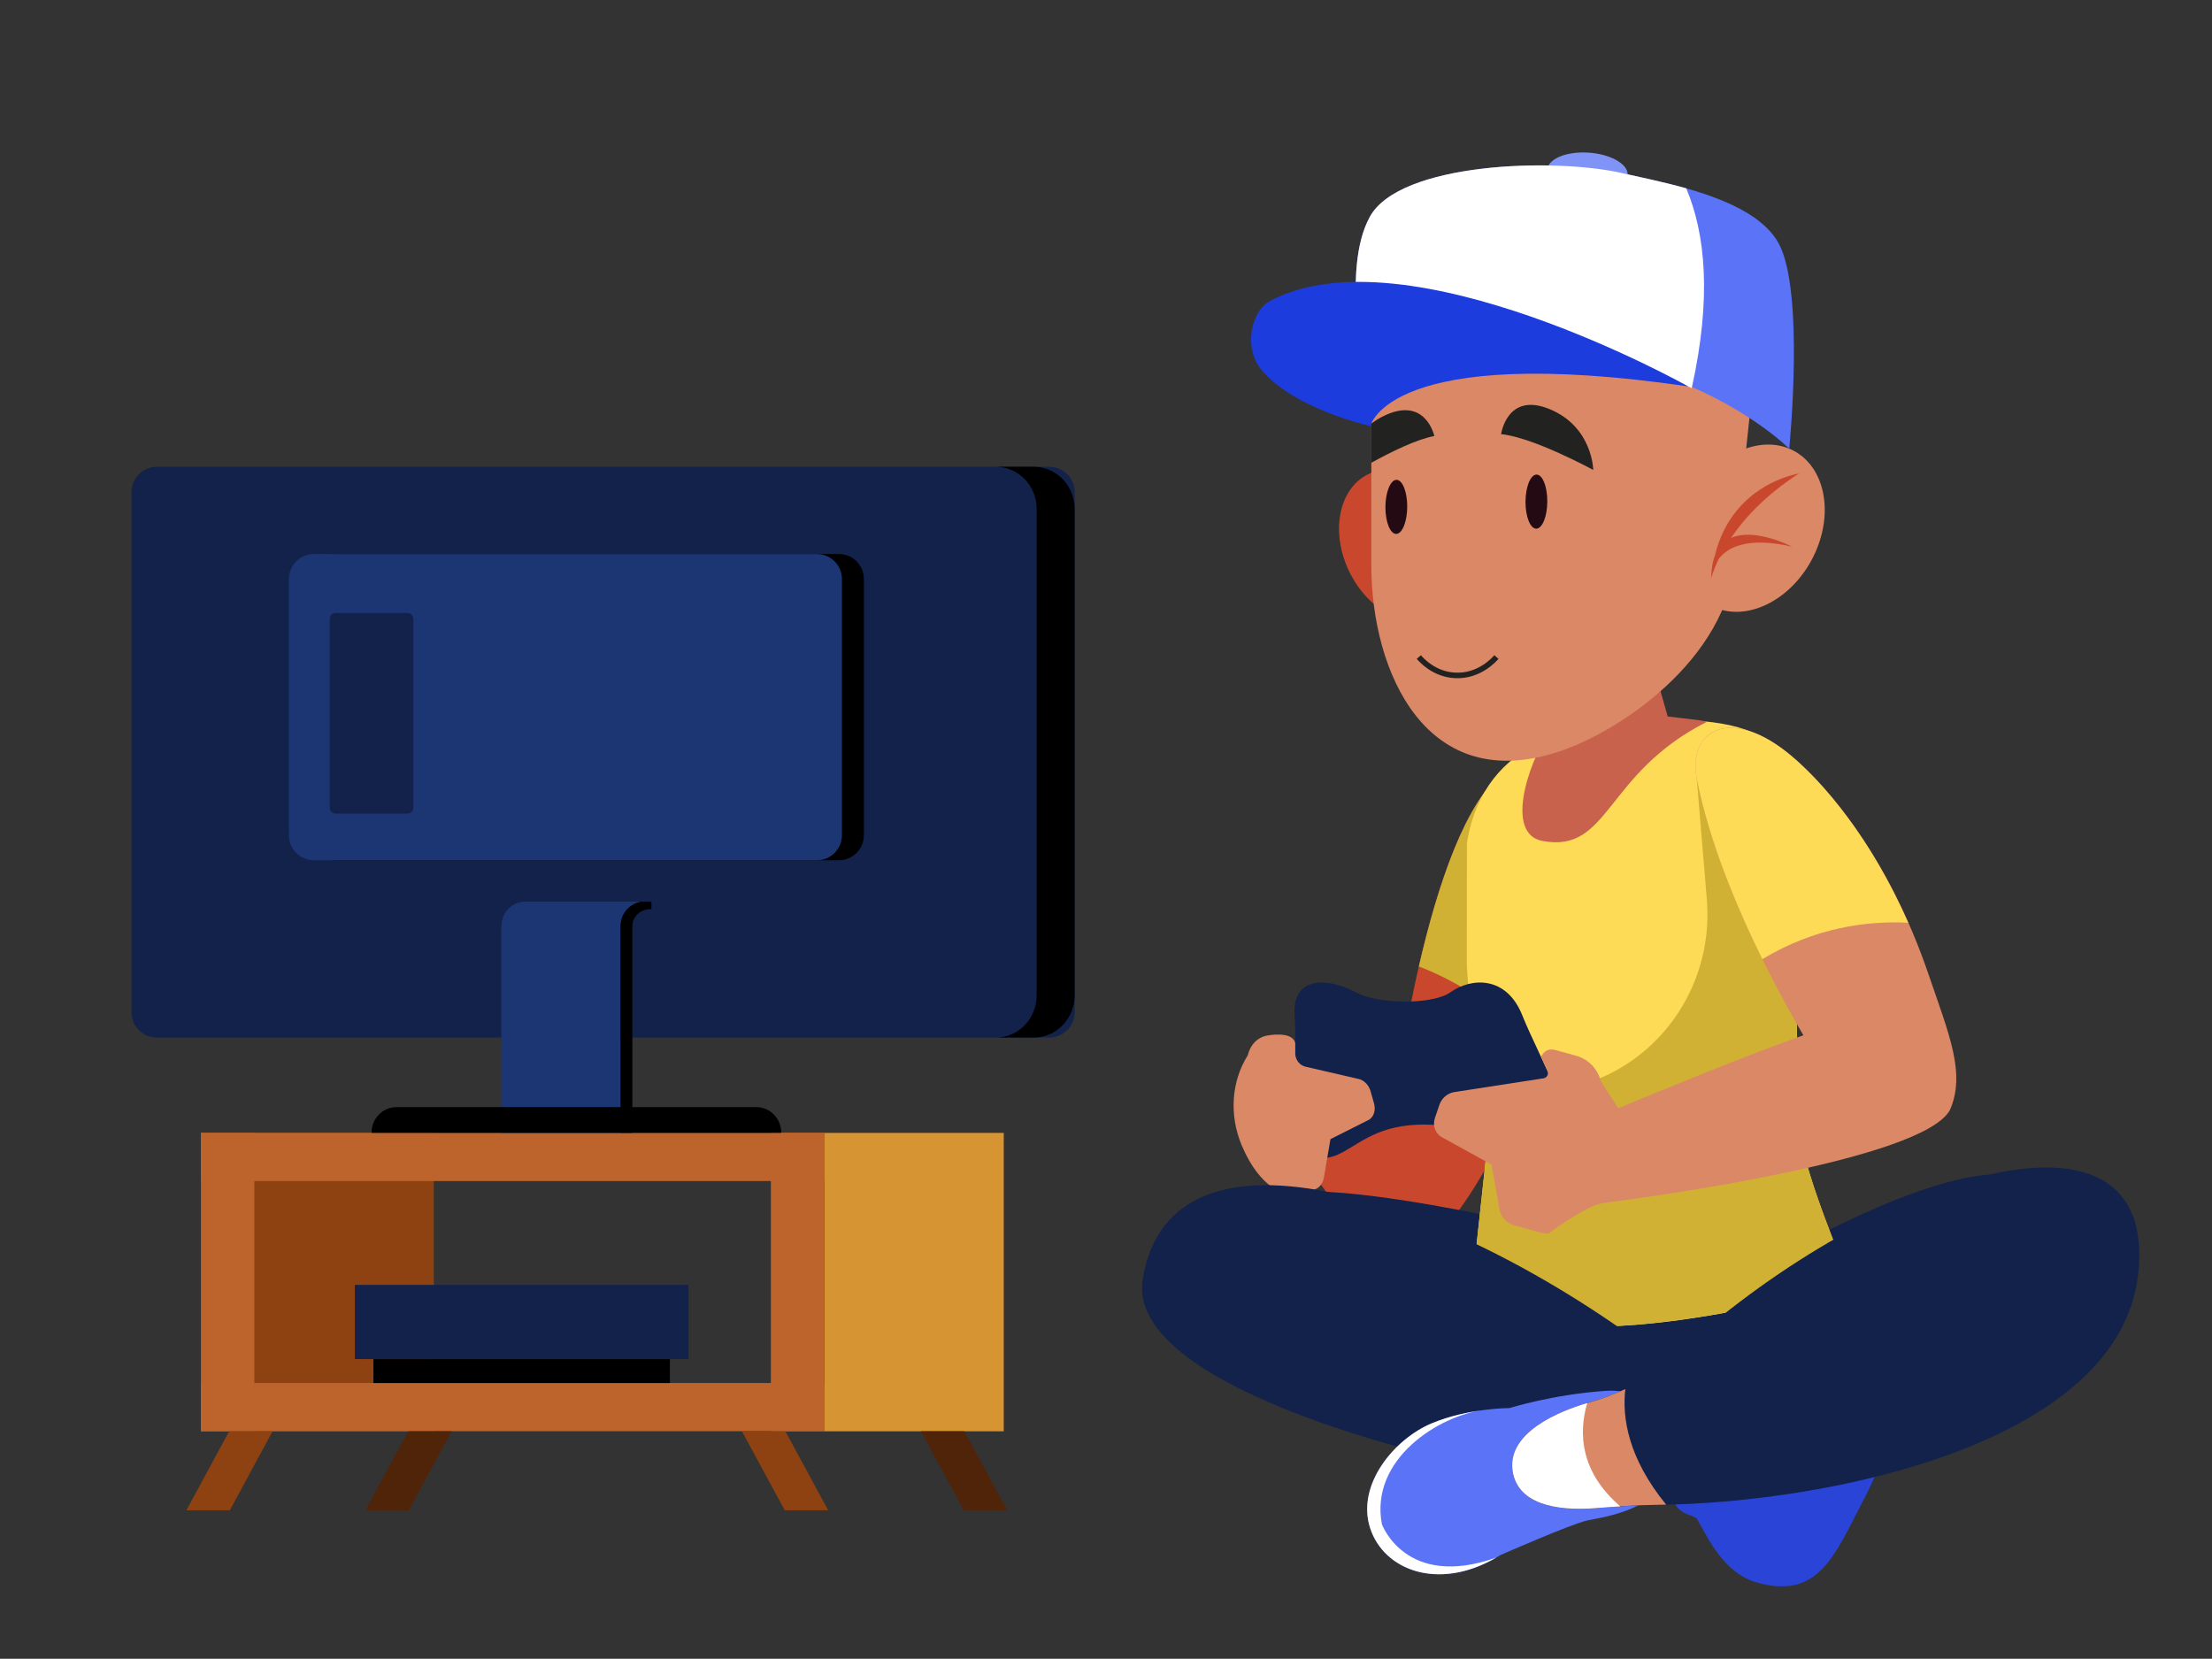 <?xml version="1.0" encoding="utf-8"?>
<!-- Generator: Adobe Illustrator 23.0.5, SVG Export Plug-In . SVG Version: 6.00 Build 0)  -->
<svg version="1.1" id="Capa_1" xmlns="http://www.w3.org/2000/svg" xmlns:xlink="http://www.w3.org/1999/xlink" x="0px" y="0px"
	 viewBox="0 0 400 299.96" style="enable-background:new 0 0 400 299.96;" xml:space="preserve">
<rect x="0" y="0" width="400" height="299.96" fill="#333333" stroke="none"/>
<style type="text/css">
	.st0{fill:#C9482D;}
	.st1{fill:#D1B134;}
	.st2{fill:#12224A;}
	.st3{fill:#FDDB56;}
	.st4{fill:#C9624C;}
	.st5{fill:#DB8866;}
	.st6{fill:#240B13;}
	.st7{fill:#222221;}
	.st8{fill:#5A73F7;}
	.st9{fill:#8093F7;}
	.st10{fill:#FFFFFF;}
	.st11{fill:#1D3CDE;}
	.st12{fill:#2944D6;}
	.st13{fill:#D69532;}
	.st14{fill:#BD642C;}
	.st15{fill:#8F4211;}
	.st16{fill:#4F2409;}
	.st17{fill:#1C3573;}
	.st18{fill:none;stroke:#222221;stroke-miterlimit:10;}
</style>
<g>
	<g>
		<g>
			<g>
				<path class="st0" d="M272.07,139.47c-12.05,9.15-18.26,47.03-20.29,62.05l-11.75-6.33l-7.37,7.25c0,0,9.25,24.21,23.22,23.31
					c5.15-0.33,13.06-14.99,13.06-14.99s14.03-26.04,15.48-35.7C285.81,165.72,279.8,133.6,272.07,139.47z"/>
				<path class="st1" d="M272.07,139.47c-7.06,5.36-12.11,20.58-15.5,35.29c6.37,2.46,15.07,7.24,22.13,16.26
					c2.76-6.13,5.17-12.25,5.72-15.96C285.81,165.72,279.8,133.6,272.07,139.47z"/>
			</g>
			<path class="st2" d="M235.39,250.3c16.08,6.13,32.53,10.9,49.75,12.75c30.33,3.27,94.27-25.85,89.21-40.64
				c-0.98-2.86-2.4-5.68-4.78-7.54c-4.2-3.28-10.27-2.82-15.56-1.54c-9.67,2.33-18.62,6.75-27.59,11.2
				c-27.26,4.81-55.21-6.23-83.07-8.77c-23.72-2.17-26.85,12.15-27.38,14.52C212.96,243.62,222.69,245.46,235.39,250.3z"/>
			<g>
				<g>
					<g>
						<path class="st3" d="M265.27,152.39c3.28-19.78,21.45-20.7,26.88-21.48c5.43-0.78,16.34-1.45,23.39,0.99
							c4.96,1.72,6.97,6.84,7.57,10.06c0,0,2.07,36.87,2.07,60.4c0,6.32,6.22,21.82,8.61,27.55c0.48,1.16-0.13,2.48-1.31,2.8
							c-10.86,2.99-57.97,14.9-66.23-0.63l3.35-30.95c-1.04-8.82-4.01-17.67-4.35-26.55L265.27,152.39z"/>
					</g>
					<path class="st1" d="M269.6,201.13c-0.21-1.79-0.51-3.58-0.85-5.38c0.22,0.07,0.43,0.13,0.65,0.2
						c20.76,6.29,41.1-11.21,39.24-33.43l-1.81-21.68c0,0,6.5-3.11,12.97-6.01c1.94,2.23,2.92,5.06,3.3,7.12c0,0,1.58,28.19,1.98,51
						l0,0c0,0,0,0.01,0,0.01c0.03,1.64,0.05,3.24,0.07,4.81c0,0,0,0,0,0.01c0.02,1.57,0.02,3.1,0.02,4.58c0,0.45,0.04,0.96,0.1,1.49
						c0.02,0.17,0.05,0.35,0.07,0.53c0.05,0.39,0.11,0.79,0.19,1.21c0.04,0.21,0.08,0.43,0.13,0.66c0.09,0.43,0.19,0.88,0.3,1.34
						c0.05,0.21,0.1,0.42,0.15,0.64c0.15,0.61,0.32,1.23,0.5,1.87c0.02,0.08,0.04,0.15,0.06,0.22c0.21,0.74,0.44,1.5,0.68,2.26
						c0.05,0.17,0.11,0.34,0.16,0.5c0.19,0.61,0.39,1.22,0.59,1.83c0.07,0.21,0.14,0.42,0.21,0.62c0.21,0.61,0.41,1.21,0.63,1.81
						c0.06,0.17,0.12,0.34,0.18,0.51c0.27,0.75,0.54,1.5,0.81,2.23c1.47,3.99,2.95,7.61,3.86,9.81c0.48,1.16-0.13,2.48-1.31,2.8
						c-10.86,2.99-57.97,14.9-66.23-0.63L269.6,201.13z"/>
					<g>
						<path class="st4" d="M301.57,129.55l-5.82-20.51l-17.67,7.09l1.67,17.44c-1.58,0.76-8.67,17.02-0.82,18.5
							c12.18,2.29,11.18-12.21,29.8-21.58C306.42,130.05,303.81,129.87,301.57,129.55z"/>
					</g>
				</g>
				<g>
					<g>
						<path class="st0" d="M263.33,93.88c3.46,7.06,2.01,14.93-3.25,17.62c-5.3,2.7-12.47-0.85-16.01-7.97
							c-3.55-7.15-2.06-15.11,3.31-17.76C252.72,83.14,259.86,86.79,263.33,93.88z"/>
						<g>
							<path class="st5" d="M282.5,135.71c-24.59,8.58-34.52-14.26-34.52-33.45c0-7.62,0-30.49,0-30.49
								c0-14.26,11.49-26.25,25.66-26.78l17.73-0.66c14.17-0.53,25.66,10.6,25.66,24.86L313.9,98.8
								C313.9,117.99,293.82,131.76,282.5,135.71z"/>
						</g>
						<g>
							<path class="st5" d="M305.93,90.17c-3.98,7.81-2.31,16.54,3.73,19.49c6.04,2.95,14.16-0.99,18.15-8.8
								c3.98-7.81,2.31-16.54-3.73-19.49C318.03,78.42,309.91,82.36,305.93,90.17z"/>
							<path class="st0" d="M309.42,104.68c0.02-0.31,0.08-0.59,0.11-0.89c-0.05,0.22-0.07,0.4-0.09,0.55
								c0.04-1.56,0.26-2.85,0.66-3.86c3.15-13.09,15.2-14.85,15.2-14.85c-6.11,3.94-9.92,8.17-12.28,11.65
								c4.33-1.94,11.03,1.57,11.03,1.57c-7.95-1.82-11.56,0.07-13.22,2.17C309.74,103.25,309.42,104.68,309.42,104.68z"/>
						</g>
						<g>
							<g>
								<g>
									<path class="st6" d="M250.53,91.73c0,2.7,0.88,4.86,1.97,4.82c1.09-0.04,1.97-2.26,1.97-4.96c0-2.7-0.88-4.86-1.97-4.82
										C251.42,86.81,250.53,89.03,250.53,91.73z"/>
								</g>
								<path class="st7" d="M247.97,76.59c0.63-0.46,1.31-0.9,2.09-1.29c7.72-3.88,9.31,3.55,9.31,3.55
									c-3.18,0.57-7.83,2.87-11.41,4.84C247.97,81.05,247.97,78.59,247.97,76.59z"/>
							</g>
							<g>
								<g>
									<path class="st6" d="M279.8,90.64c0,2.7-0.88,4.92-1.97,4.96c-1.09,0.04-1.97-2.12-1.97-4.82c0-2.7,0.88-4.92,1.97-4.96
										C278.92,85.78,279.8,87.94,279.8,90.64z"/>
								</g>
								<path class="st7" d="M288.11,84.98c0,0-10.84-5.91-16.66-6.47c0,0,1.06-7.74,8.81-4.51
									C288.01,77.22,288.11,84.98,288.11,84.98z"/>
							</g>
						</g>
					</g>
					<g>
						<g>
							<g>
								<path class="st8" d="M323.55,81.14c0,0-28.13-28.23-76.47-12.94c0,0-4.72-19.26,0.63-29c5.38-9.79,33.24-10.73,45.71-7.88
									c8.08,1.85,23.6,4.51,28.15,12.56C326.42,52.45,323.55,81.14,323.55,81.14z"/>
								<g>
									<path class="st9" d="M279.84,31.17c0.42,1.99,4,3.61,7.99,3.61c3.99,0,6.89-1.61,6.47-3.6c-0.42-1.99-4-3.61-7.99-3.61
										C282.32,27.57,279.42,29.18,279.84,31.17z"/>
								</g>
								<path class="st10" d="M293.42,31.32c3.09,0.71,7.27,1.54,11.51,2.74c3.47,8.22,4.62,19.79,0.99,36.11
									c-12.83-5.81-32.76-10.22-58.84-1.97c0,0-4.72-19.26,0.63-29C253.08,29.4,280.95,28.46,293.42,31.32z"/>
							</g>
							<path class="st11" d="M305.27,69.87c0,0-50.75-28.54-75.58-15.47c-3.47,1.83-4.83,8.45-1.7,12.32
								c5.86,7.26,19.82,10.32,19.82,10.32S250.99,61.96,305.27,69.87z"/>
						</g>
					</g>
				</g>
			</g>
			<g>
				<path class="st2" d="M234.11,183.63c-0.5-7.25,6.07-6.87,11.09-4.18c4.15,2.22,13.95,2.22,17.06,0
					c3.77-2.69,10.15-3.07,13.03,4.18c2.88,7.25,11.73,22.83,8.01,25.25c0,0-0.65,1.47-5.31-0.58c-4.66-2.05-9.85-5.41-18.68-4.89
					c-9.07-0.52-12.69,2.84-16.4,4.89c-3.71,2.05-5.05,0.58-5.05,0.58C233,206.46,234.61,190.89,234.11,183.63z"/>
				<g>
					<path class="st5" d="M248.47,199.54l-0.61-2.17c-0.29-1.03-1.03-1.88-1.93-2.2l-9.82-2.27c-1.1-0.25-1.89-1.26-1.89-2.43l0-1.8
						c-0.44-2.35-5.12-1.4-5.12-1.4c-1.72,0.32-3.03,1.67-3.47,3.58l-0.07,0.11c-2.85,4.59-3.32,10.6-1.05,16.08
						c0.03,0.08,0.06,0.15,0.1,0.23c3.34,7.87,7.94,8.61,7.94,8.61c0.33,0.06,0.66,0.09,0.98,0.03l3.85-0.72
						c1.05-0.2,1.82-1.05,2.02-2.24l1.19-6.96l7.02-3.53C248.45,201.9,248.8,200.73,248.47,199.54z"/>
				</g>
				<g>
					<path class="st5" d="M259.49,202.13l0.82-2.39c0.39-1.13,1.38-2,2.56-2.24l16.26-2.51c0.61-0.09,0.96-0.77,0.7-1.35l-1.17-2.55
						c0.56-0.96,1.25-1.58,2.65-1.2l3.66,1.01c2.24,0.62,3.93,2.35,4.48,4.58l3.18,4.92c7.83-3.25,24.22-9.96,33.48-13.19
						c-5.05-8.61-15.71-28.28-19.27-46.38c-1.77-8.99,6.3-13.31,17.21-4.06c6.63,5.62,17.5,18.36,24.69,39.43
						c3.69,10.8,6.8,17.95,3.84,24.58c-5.07,8.97-53.72,15.61-62.17,16.7c-0.93,0.12-1.84,0.37-2.69,0.78
						c-3.7,1.76-7.67,4.79-7.67,4.79l0,0c-0.43,0.03-0.86,0-1.27-0.11l-5.01-1.38c-1.36-0.38-2.36-1.47-2.61-2.85l-1.45-8.12
						l-9.13-5.04C259.47,204.82,259.04,203.44,259.49,202.13z"/>
					<path class="st3" d="M318.69,173.45c-4.66-9.44-9.63-21.33-11.85-32.6c-1.77-8.99,6.3-13.31,17.21-4.06
						c5.58,4.73,14.16,14.53,21.02,30.07C337.62,166.49,328.22,167.7,318.69,173.45z"/>
				</g>
			</g>
			<g>
				<g>
					<g>
						<path class="st2" d="M332.2,269.85c-3.57-8.07-18.66-14.16-32.24-24.55c-36.92-28.24-88.34-45.84-93.33-13.87
							c-2.78,17.8,44.35,31.94,81.05,37.7C314.1,273.28,336.05,278.57,332.2,269.85z"/>
						<path class="st5" d="M302.79,247.39c-4.59,7.55-9.87,16.25-13.33,22.03c25.61,4.09,46.51,8.96,42.74,0.44
							C328.87,262.34,315.56,256.54,302.79,247.39z"/>
					</g>
					<path class="st12" d="M323.73,254.09c-3.57,0.34-6.32,2.1-7.08,2.07c-0.92-0.03-1.8-0.34-2.72-0.41
						c-0.88-0.07-1.78,0.08-2.52,0.42c-0.42,0.19-0.8,0.46-0.96,0.81c-0.15,0.33,0,0.75,0.28,1.18l-1.61-0.04
						c-3.49-0.1-6.64,1.43-7.86,3.8c-1.16,2.26-0.34,4.82,2.09,6.5l2,1.39c0,0.03,0,0.05,0,0.08c-1.11,0.16-2.1,0.48-2.4,0.98
						c-0.2,0.33-0.15,0.72-0.01,1.08c0.25,0.62,0.78,1.18,1.5,1.56c0.74,0.39,1.64,0.6,2.35,1.02c2.13,3.74,4.94,9.89,10.75,11.59
						c10.61,3.11,13.83-3.98,18.27-12.6c4.44-8.61,8.41-15.49-2.2-18.59C330.39,253.96,327,253.72,323.73,254.09z"/>
				</g>
				<g>
					<g>
						<path class="st8" d="M302.01,261.71c0,0-1.54-10.86-11.51-10.21c-9.61,0.63-17.56,3.13-17.56,3.13s-7.33-0.04-14.03,2.75
							c-6.7,2.78-13.68,11.05-11.16,18.9c2.51,7.85,12.83,11.69,23.65,4.89c0,0,12.57-5.52,15.54-6.2
							C289.91,274.28,303.58,272.83,302.01,261.71z"/>
						<path class="st10" d="M270.57,281.66c-10.51,6.1-20.38,2.27-22.82-5.38c-2.51-7.85,4.46-16.11,11.16-18.9
							c3.24-1.35,6.63-2.03,9.27-2.38c-7.75,0.95-20.54,8.73-18.29,20.64C249.9,275.64,254.2,287.47,270.57,281.66z"/>
					</g>
					<g>
						<path class="st2" d="M287.43,253.6c2.46-0.7,4.88-1.56,7.16-2.74c2.85-1.48,6.03-3.6,9.55-6.78
							c35.57-32.07,86.54-48.17,82.48-13.49c-3.54,30.21-55.01,41.12-86.82,41.54c-3.71,0.05-7.41,0.27-11.11,0.57
							c-5.34,0.44-13.59,0.07-15.03-6.08C271.84,258.78,283.2,254.8,287.43,253.6z"/>
						<g>
							<path class="st5" d="M287.43,253.6c2.22-0.63,4.4-1.41,6.48-2.42c-0.6,5.19,0.51,12.49,7.39,20.91
								c-0.5,0.01-1.01,0.03-1.51,0.03c-3.71,0.05-7.41,0.27-11.11,0.57c-5.34,0.44-13.59,0.07-15.03-6.08
								C271.84,258.78,283.2,254.8,287.43,253.6z"/>
							<path class="st10" d="M287.02,253.72c-1.58,5.41-1.31,12.38,5.97,18.68c-1.43,0.09-2.87,0.18-4.3,0.3
								c-5.34,0.44-13.59,0.07-15.03-6.08C271.89,259.01,282.53,255.04,287.02,253.72z"/>
						</g>
					</g>
				</g>
			</g>
		</g>
		<g>
			<g>
				<g>
					
						<rect x="149.09" y="204.85" transform="matrix(-1 -1.224647e-16 1.224647e-16 -1 330.602 463.671)" class="st13" width="32.43" height="53.96"/>
					<rect x="139.4" y="204.85" class="st14" width="9.68" height="53.96"/>
					
						<rect x="46.02" y="204.85" transform="matrix(-1 -1.224647e-16 1.224647e-16 -1 124.469 463.671)" class="st15" width="32.43" height="53.96"/>
					<rect x="36.34" y="204.85" class="st14" width="9.68" height="53.96"/>
					<rect x="36.34" y="204.85" class="st14" width="112.75" height="8.72"/>
					<rect x="36.34" y="250.09" class="st14" width="112.75" height="8.72"/>
				</g>
				<g>
					<polygon class="st16" points="174.28,273.11 182.13,273.11 174.4,258.82 166.54,258.82 					"/>
					<polygon class="st15" points="141.91,273.11 149.76,273.11 142.02,258.82 134.17,258.82 					"/>
				</g>
				<g>
					<polygon class="st15" points="41.56,273.11 33.71,273.11 41.44,258.82 49.29,258.82 					"/>
					<polygon class="st16" points="73.93,273.11 66.08,273.11 73.81,258.82 81.66,258.82 					"/>
				</g>
			</g>
			<g>
				<g>
					<path class="st2" d="M28.38,187.63h161.36c2.54,0,4.6-2.06,4.6-4.6V89.01c0-2.54-2.06-4.6-4.6-4.6H28.38
						c-2.54,0-4.6,2.06-4.6,4.6v94.01C23.77,185.57,25.83,187.63,28.38,187.63z"/>
					<path d="M187.46,180.01V92.03c0-4.21-3.31-7.62-7.39-7.62h6.87c4.08,0,7.39,3.41,7.39,7.62v87.97c0,4.21-3.31,7.62-7.39,7.62
						h-6.87C184.15,187.63,187.46,184.22,187.46,180.01z"/>
				</g>
				<g>
					<path class="st17" d="M94.99,163.04h20.67v0.09c-1.97,0.42-3.45,2.21-3.45,4.37v37.35H90.66V167.5
						C90.66,165.04,92.6,163.04,94.99,163.04z"/>
					<path d="M115.66,163.13v-0.09h2.14v0.09v1.28h-0.28c-1.67,0-3.16,1.33-3.17,3.05c0,0.01,0,0.02,0,0.04v37.35h-2.14V167.5
						C112.21,165.35,113.69,163.55,115.66,163.13z"/>
				</g>
				<g>
					<path d="M60.75,155.56h90.93c2.51,0,4.54-2.03,4.54-4.54v-46.3c0-2.51-2.03-4.54-4.54-4.54H60.75c-2.51,0-4.54,2.03-4.54,4.54
						v46.3C56.21,153.53,58.24,155.56,60.75,155.56z"/>
					<path class="st17" d="M56.78,155.56h90.93c2.51,0,4.54-2.03,4.54-4.54v-46.3c0-2.51-2.03-4.54-4.54-4.54H56.78
						c-2.51,0-4.54,2.03-4.54,4.54v46.3C52.24,153.53,54.27,155.56,56.78,155.56z"/>
					<path class="st2" d="M60.66,147.12H73.7c0.57,0,1.04-0.46,1.04-1.04v-34.18c0-0.57-0.46-1.04-1.04-1.04H60.66
						c-0.57,0-1.04,0.46-1.04,1.04v34.18C59.63,146.65,60.09,147.12,60.66,147.12z"/>
				</g>
				<path d="M67.18,204.85h74.1l0,0c0-2.57-2.02-4.65-4.51-4.65H71.7C69.2,200.2,67.18,202.28,67.18,204.85L67.18,204.85z"/>
			</g>
			<g>
				
					<rect x="64.16" y="232.35" transform="matrix(-1 -1.224647e-16 1.224647e-16 -1 188.667 478.119)" class="st2" width="60.34" height="13.42"/>
				
					<rect x="67.53" y="245.77" transform="matrix(-1 -1.224647e-16 1.224647e-16 -1 188.667 495.864)" width="53.61" height="4.32"/>
			</g>
		</g>
	</g>
</g>
<path class="st18" d="M256.57,118.81c0.4,0.47,2.7,3.13,6.55,3.32c4.39,0.23,7.14-2.93,7.48-3.32"/>
</svg>
